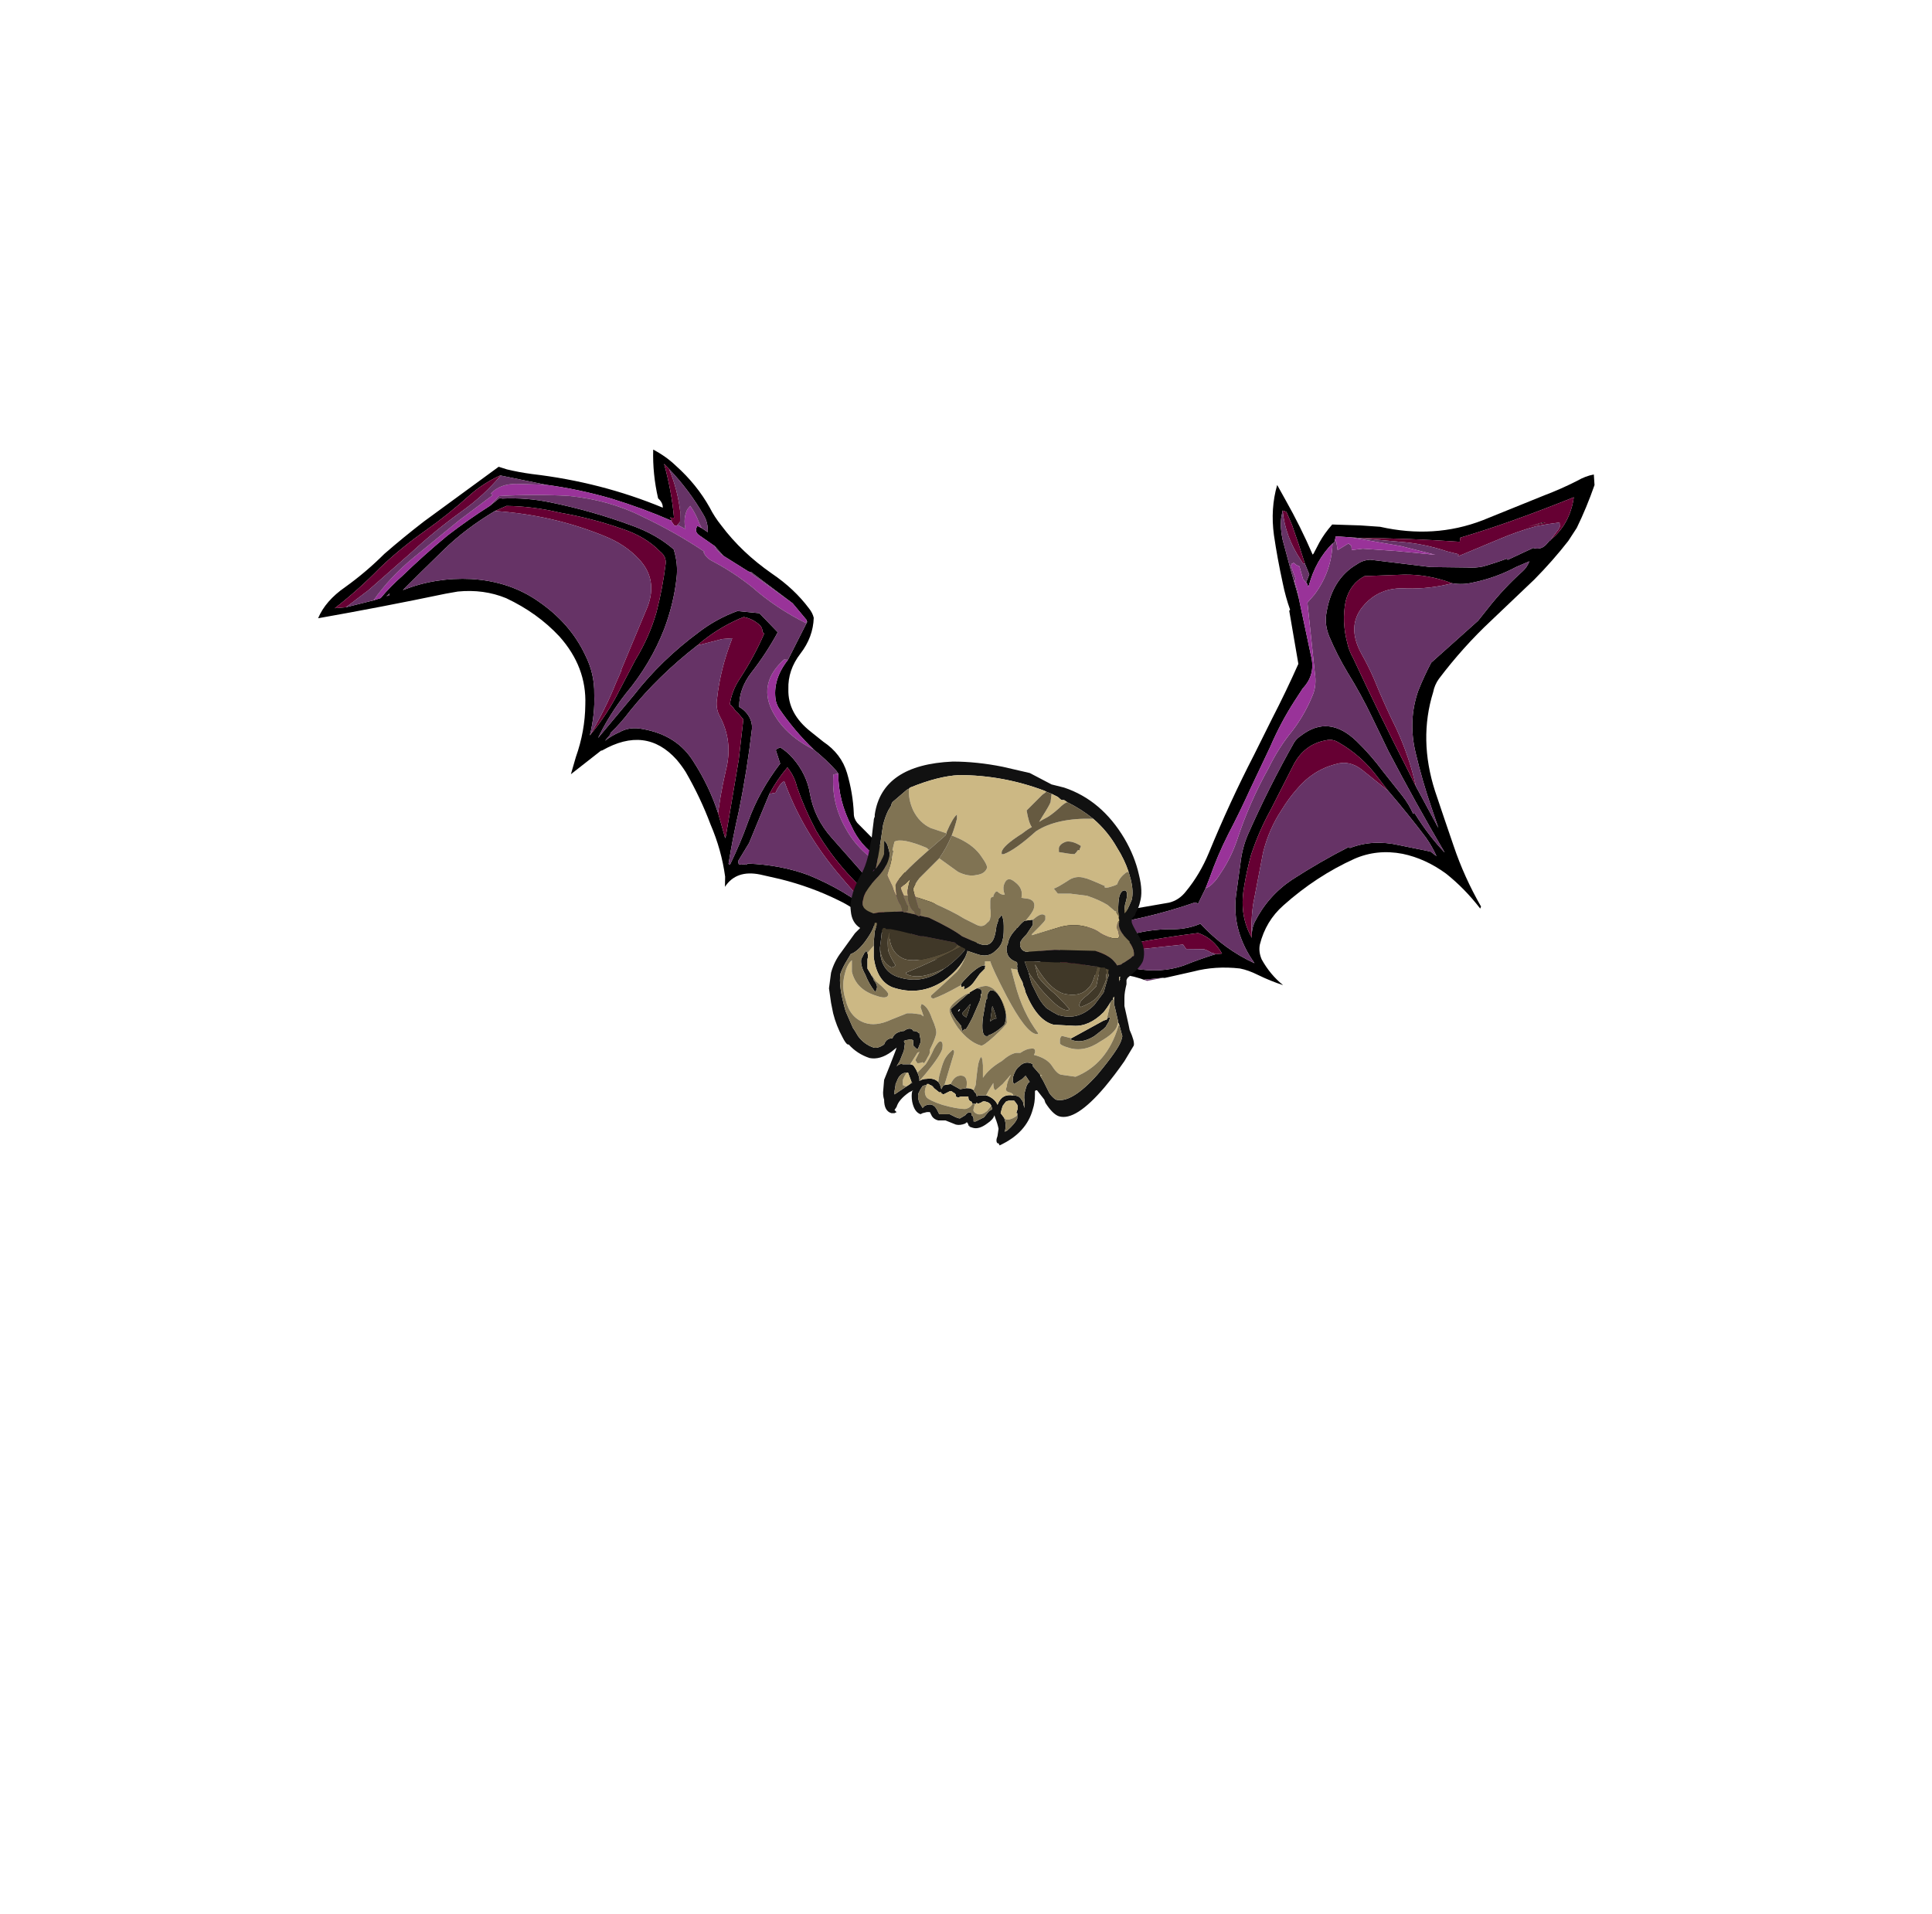 <?xml version="1.0" encoding="UTF-8" standalone="no"?>
<svg xmlns:ffdec="https://www.free-decompiler.com/flash" xmlns:xlink="http://www.w3.org/1999/xlink" ffdec:objectType="frame" height="643.95px" width="650.0px" xmlns="http://www.w3.org/2000/svg">
  <g transform="matrix(1.0, 0.0, 0.0, 1.0, 342.2, 391.7)">
    <use ffdec:characterId="362" ffdec:characterName="a_Cape" height="0.0" transform="matrix(0.79, 0.108, -0.012, 0.924, 40.7, -10.0)" width="0.0" xlink:href="#sprite0"/>
    <use ffdec:characterId="353" ffdec:characterName="a_WingHurt1" height="179.2" transform="matrix(-0.904, -0.063, 0.067, 1.014, 194.026, -232.044)" width="224.7" xlink:href="#sprite1"/>
    <use ffdec:characterId="355" ffdec:characterName="a_WingHurt2" height="196.7" transform="matrix(-1.171, 0.207, 0.216, 0.936, -50.651, -256.522)" width="165.2" xlink:href="#sprite2"/>
    <use ffdec:characterId="347" ffdec:characterName="a_Body04" height="129.15" transform="matrix(1.0, 0.0, 0.0, 1.0, -63.3, -135.45)" width="106.05" xlink:href="#sprite3"/>
  </g>
  <defs>
    <g id="sprite1" transform="matrix(1.0, 0.0, 0.0, 1.0, 112.35, 89.25)">
      <use ffdec:characterId="352" height="25.6" transform="matrix(7.0, 0.0, 0.0, 7.0, -112.35, -89.25)" width="32.1" xlink:href="#shape0"/>
    </g>
    <g id="shape0" transform="matrix(1.0, 0.0, 0.0, 1.0, 16.05, 12.75)">
      <path d="M0.15 -5.9 Q0.5 -7.25 0.8 -8.6 0.9 -9.15 0.8 -9.65 L0.7 -10.0 0.5 -9.95 0.25 -9.35 Q-0.05 -8.45 -0.3 -7.55 L-0.5 -7.05 -0.3 -6.65 -0.35 -6.6 -0.4 -6.45 -0.45 -6.55 Q-0.9 -7.75 -1.85 -8.6 L-1.95 -8.65 -2.05 -8.95 -2.4 -8.95 -3.3 -8.95 Q-5.95 -9.1 -8.65 -9.1 L-8.7 -9.3 Q-10.1 -9.75 -11.45 -10.25 -13.2 -10.9 -14.9 -11.6 L-14.85 -11.4 Q-14.5 -10.2 -13.45 -9.45 L-13.35 -9.35 Q-13.0 -8.95 -12.55 -9.05 L-11.15 -8.4 -11.1 -8.45 Q-10.45 -8.2 -9.8 -8.0 -9.4 -7.9 -8.95 -7.9 L-7.0 -7.8 -3.8 -7.95 Q-3.4 -7.9 -3.1 -7.7 -1.65 -6.9 -1.25 -5.15 -1.15 -4.65 -1.35 -4.15 -1.7 -3.3 -2.2 -2.5 -2.85 -1.5 -3.35 -0.45 L-4.1 1.1 Q-5.35 3.45 -6.75 5.75 -5.95 5.0 -5.3 4.0 L-5.2 4.0 Q-5.0 3.55 -4.7 3.2 L-3.75 2.1 Q-3.15 1.35 -2.45 0.75 -1.05 -0.45 0.5 0.65 0.75 0.8 0.9 1.0 2.4 3.2 3.7 5.55 4.05 6.2 4.2 6.95 L4.55 8.5 Q4.9 10.2 3.8 11.65 5.35 11.1 6.55 9.95 7.25 10.25 8.0 10.3 9.0 10.35 9.95 10.6 L12.15 11.0 Q13.55 11.25 14.75 12.0 L15.15 11.85 15.3 11.65 Q14.9 11.4 14.45 11.25 13.85 11.0 13.3 10.75 12.85 10.55 12.4 10.45 9.5 9.95 6.75 8.95 L6.6 9.0 6.15 8.25 5.9 7.75 Q5.4 6.65 4.75 5.6 4.05 4.5 3.4 3.35 L2.2 1.3 Q1.55 0.1 0.75 -0.95 L0.25 -1.6 Q-0.5 -2.3 -0.3 -3.2 L0.15 -5.9 M8.75 12.65 L8.65 12.65 8.45 12.6 7.1 12.25 Q5.9 11.9 4.6 11.95 4.15 12.0 3.65 12.2 3.0 12.45 2.35 12.6 3.0 12.15 3.4 11.45 3.55 11.1 3.45 10.75 3.05 9.6 2.05 8.8 0.2 7.3 -1.9 6.35 -3.15 5.8 -4.5 5.95 -5.7 6.1 -6.75 6.75 -7.7 7.4 -8.45 8.3 L-8.5 8.2 Q-7.7 6.85 -7.25 5.4 -6.85 4.15 -6.45 2.85 -5.75 0.45 -6.7 -1.85 -6.8 -2.2 -7.05 -2.5 -8.45 -4.1 -10.05 -5.45 L-12.5 -7.55 Q-13.55 -8.5 -14.45 -9.5 L-14.95 -10.15 Q-15.55 -11.15 -16.05 -12.25 L-16.05 -12.75 Q-15.6 -12.65 -15.15 -12.4 -14.25 -11.95 -13.35 -11.6 L-9.95 -10.2 Q-7.3 -9.15 -4.45 -9.55 L-3.4 -9.55 -1.9 -9.5 Q-1.45 -9.05 -1.15 -8.6 L-0.8 -8.05 -0.75 -8.0 Q-0.2 -9.3 0.5 -10.5 L0.9 -11.2 Q1.35 -10.05 1.25 -8.8 1.15 -7.7 0.95 -6.55 0.85 -5.9 0.65 -5.3 L0.7 -5.25 0.4 -2.75 Q1.15 -1.4 2.0 -0.05 L3.1 1.75 Q4.55 4.05 5.85 6.55 6.4 7.6 7.2 8.45 7.6 8.9 8.15 9.05 L10.95 9.65 Q12.65 10.05 14.35 10.65 L15.95 11.2 16.05 11.4 16.0 11.45 16.05 11.65 Q15.3 12.4 14.3 12.7 L12.35 12.75 Q10.95 12.45 9.6 12.85 L9.75 12.8 8.75 12.65 M-12.35 -10.05 L-13.3 -10.3 -13.15 -10.3 -12.7 -10.15 -12.35 -10.05 M-8.1 -7.1 Q-8.65 -7.05 -9.2 -7.2 -10.45 -7.5 -11.6 -8.1 L-12.3 -8.4 Q-12.15 -8.1 -11.9 -7.9 -10.85 -7.05 -9.9 -6.0 L-9.35 -5.4 -6.7 -3.25 Q-6.25 -2.55 -5.9 -1.85 -5.25 -0.4 -5.55 1.1 -5.8 2.4 -6.2 3.65 L-6.5 4.6 -5.45 2.7 -5.1 2.0 Q-3.75 -0.6 -2.55 -3.2 -2.35 -3.55 -2.3 -3.85 -2.05 -4.9 -2.35 -5.9 -2.65 -6.75 -3.45 -7.15 L-5.55 -7.35 Q-6.85 -7.45 -8.1 -7.1 M3.85 10.45 Q4.45 9.45 4.1 8.1 3.9 7.3 3.6 6.5 3.1 5.35 2.4 4.3 L1.0 2.05 Q0.35 1.05 -0.8 0.8 -1.15 0.7 -1.45 0.85 -2.65 1.4 -3.45 2.4 L-3.95 3.0 Q-4.9 4.0 -5.8 5.1 -6.1 5.5 -6.3 5.95 L-6.0 5.75 -4.35 5.55 Q-2.95 5.35 -1.7 5.85 L-1.65 5.8 Q-0.05 6.6 1.5 7.55 2.85 8.4 3.65 9.7 3.85 10.05 3.85 10.45 M12.7 12.35 L13.1 12.4 14.15 12.45 14.15 12.2 Q13.85 12.05 13.5 11.95 10.2 11.0 6.7 10.4 5.9 10.6 5.5 11.3 L5.85 11.35 Q6.75 11.65 7.6 12.0 8.85 12.45 10.25 12.3 11.45 12.25 12.7 12.35" fill="#000000" fill-rule="evenodd" stroke="none"/>
      <path d="M0.7 -10.0 Q0.65 -8.75 -0.1 -7.7 L-0.2 -7.55 -0.3 -7.55 Q-0.05 -8.45 0.25 -9.35 L0.5 -9.95 0.7 -10.0 M-13.45 -9.45 Q-14.5 -10.2 -14.85 -11.4 L-14.9 -11.6 Q-13.2 -10.9 -11.45 -10.25 -10.1 -9.75 -8.7 -9.3 L-8.65 -9.1 Q-5.95 -9.1 -3.3 -8.95 L-2.4 -8.95 -2.8 -8.95 -5.45 -8.9 Q-6.7 -8.9 -7.95 -8.6 L-8.55 -8.5 -8.5 -8.4 -10.75 -9.35 Q-11.8 -9.8 -12.8 -10.1 -13.45 -10.25 -14.05 -10.35 L-14.05 -10.15 -13.95 -10.0 -13.6 -9.6 -13.5 -9.45 -13.45 -9.45 M-12.35 -10.05 L-12.7 -10.15 -13.15 -10.3 -13.3 -10.3 -12.35 -10.05 M-8.1 -7.1 Q-6.85 -7.45 -5.55 -7.35 L-3.45 -7.15 Q-2.65 -6.75 -2.35 -5.9 -2.05 -4.9 -2.3 -3.85 -2.35 -3.55 -2.55 -3.2 -3.75 -0.6 -5.1 2.0 L-5.45 2.7 Q-5.2 1.3 -4.6 0.0 -4.05 -1.1 -3.6 -2.25 -3.35 -2.85 -3.0 -3.45 -2.3 -4.7 -3.25 -5.7 -4.2 -6.7 -5.65 -6.7 -6.9 -6.75 -8.1 -7.1 M3.85 10.45 Q3.85 9.6 3.65 8.8 L2.95 6.35 Q2.55 5.2 1.8 4.25 1.4 3.7 0.95 3.25 0.0 2.25 -1.25 1.9 -2.0 1.65 -2.65 2.1 L-3.95 3.0 -3.45 2.4 Q-2.65 1.4 -1.45 0.85 -1.15 0.7 -0.8 0.8 0.35 1.05 1.0 2.05 L2.4 4.3 Q3.1 5.35 3.6 6.5 3.9 7.3 4.1 8.1 4.45 9.45 3.85 10.45 M5.85 11.35 L5.5 11.3 Q5.9 10.6 6.7 10.4 10.2 11.0 13.5 11.95 13.85 12.05 14.15 12.2 L14.15 12.45 13.1 12.4 12.7 12.35 12.6 12.3 13.0 12.35 Q11.65 11.65 10.1 11.4 L7.55 11.0 7.4 11.2 6.45 11.15 Q6.25 11.2 6.05 11.3 5.95 11.3 5.85 11.35" fill="#660033" fill-rule="evenodd" stroke="none"/>
      <path d="M0.15 -5.9 Q0.15 -6.2 0.25 -6.45 L0.3 -6.65 0.3 -6.7 0.25 -6.8 0.45 -7.4 0.4 -7.5 Q0.35 -7.5 0.3 -7.55 L0.15 -7.45 0.0 -7.4 -0.15 -6.8 -0.3 -6.65 -0.5 -7.05 -0.3 -7.55 -0.2 -7.55 -0.1 -7.7 Q0.65 -8.75 0.7 -10.0 L0.8 -9.65 Q0.9 -9.15 0.8 -8.6 0.5 -7.25 0.15 -5.9 M-1.85 -8.6 Q-1.7 -7.25 -0.7 -6.1 L-0.3 -5.7 -0.45 -2.35 Q-0.5 -1.85 -0.3 -1.4 0.2 -0.4 0.95 0.45 1.75 1.3 2.35 2.3 3.5 4.0 4.3 5.85 4.7 6.75 5.35 7.55 5.6 7.9 5.95 8.15 L6.15 8.25 6.6 9.0 6.75 8.95 Q9.5 9.95 12.4 10.45 12.85 10.55 13.3 10.75 13.85 11.0 14.45 11.25 14.9 11.4 15.3 11.65 L15.15 11.85 14.75 12.0 Q13.55 11.25 12.15 11.0 L9.95 10.6 Q9.0 10.35 8.0 10.3 7.25 10.25 6.55 9.95 5.35 11.1 3.8 11.65 4.9 10.2 4.55 8.5 L4.2 6.95 Q4.05 6.2 3.7 5.55 2.4 3.2 0.9 1.0 0.75 0.8 0.5 0.65 -1.05 -0.45 -2.45 0.75 -3.15 1.35 -3.75 2.1 L-4.7 3.2 Q-5.0 3.55 -5.2 4.0 L-5.3 4.0 Q-5.95 5.0 -6.75 5.75 -5.35 3.45 -4.1 1.1 L-3.35 -0.45 Q-2.85 -1.5 -2.2 -2.5 -1.7 -3.3 -1.35 -4.15 -1.15 -4.65 -1.25 -5.15 -1.65 -6.9 -3.1 -7.7 -3.4 -7.9 -3.8 -7.95 L-7.0 -7.8 -8.95 -7.9 Q-9.4 -7.9 -9.8 -8.0 -10.45 -8.2 -11.1 -8.45 L-11.15 -8.4 -12.55 -9.05 Q-13.0 -8.95 -13.35 -9.35 L-13.45 -9.45 -13.5 -9.45 -13.6 -9.6 -13.95 -10.0 -14.05 -10.15 -14.05 -10.35 Q-13.45 -10.25 -12.8 -10.1 -11.8 -9.8 -10.75 -9.35 L-8.5 -8.4 -8.55 -8.5 -7.95 -8.6 Q-6.7 -8.9 -5.45 -8.9 L-2.8 -8.95 -5.5 -8.7 -7.3 -8.4 -5.25 -8.45 -3.45 -8.45 -2.85 -8.35 -2.85 -8.55 -2.7 -8.65 -2.1 -8.3 -2.05 -8.75 -1.95 -8.65 -1.85 -8.6 M9.6 12.85 L8.75 12.65 9.75 12.8 9.6 12.85 M-5.45 2.7 L-6.5 4.6 -6.2 3.65 Q-5.8 2.4 -5.55 1.1 -5.25 -0.4 -5.9 -1.85 -6.25 -2.55 -6.7 -3.25 L-9.35 -5.4 -9.9 -6.0 Q-10.85 -7.05 -11.9 -7.9 -12.15 -8.1 -12.3 -8.4 L-11.6 -8.1 Q-10.45 -7.5 -9.2 -7.2 -8.65 -7.05 -8.1 -7.1 -6.9 -6.75 -5.65 -6.7 -4.2 -6.7 -3.25 -5.7 -2.3 -4.7 -3.0 -3.45 -3.35 -2.85 -3.6 -2.25 -4.05 -1.1 -4.6 0.0 -5.2 1.3 -5.45 2.7 M-10.75 -8.6 L-10.75 -8.6 M-3.95 3.0 L-2.65 2.1 Q-2.0 1.65 -1.25 1.9 0.0 2.25 0.95 3.25 1.4 3.7 1.8 4.25 2.55 5.2 2.95 6.35 L3.65 8.8 Q3.85 9.6 3.85 10.45 3.85 10.05 3.65 9.7 2.85 8.4 1.5 7.55 -0.05 6.6 -1.65 5.8 L-1.7 5.85 Q-2.95 5.35 -4.35 5.55 L-6.0 5.75 -6.3 5.95 Q-6.1 5.5 -5.8 5.1 -4.9 4.0 -3.95 3.0 M5.85 11.35 Q5.95 11.3 6.05 11.3 6.25 11.2 6.45 11.15 L7.4 11.2 7.55 11.0 10.1 11.4 Q11.65 11.65 13.0 12.35 L12.6 12.3 12.7 12.35 Q11.45 12.25 10.25 12.3 8.85 12.45 7.6 12.0 6.75 11.65 5.85 11.35" fill="#663366" fill-rule="evenodd" stroke="none"/>
      <path d="M-0.3 -6.65 L-0.15 -6.8 0.0 -7.4 0.15 -7.45 0.3 -7.55 Q0.35 -7.5 0.4 -7.5 L0.45 -7.4 0.25 -6.8 0.3 -6.7 0.3 -6.65 0.25 -6.45 Q0.15 -6.2 0.15 -5.9 L-0.3 -3.2 Q-0.5 -2.3 0.25 -1.6 L0.75 -0.95 Q1.55 0.1 2.2 1.3 L3.4 3.35 Q4.05 4.5 4.75 5.6 5.4 6.65 5.9 7.75 L6.15 8.25 5.95 8.15 Q5.6 7.9 5.35 7.55 4.7 6.75 4.3 5.85 3.5 4.0 2.35 2.3 1.75 1.3 0.95 0.45 0.2 -0.4 -0.3 -1.4 -0.5 -1.85 -0.45 -2.35 L-0.3 -5.7 -0.7 -6.1 Q-1.7 -7.25 -1.85 -8.6 -0.9 -7.75 -0.45 -6.55 L-0.4 -6.45 -0.35 -6.6 -0.3 -6.65 M-2.4 -8.95 L-2.05 -8.95 -1.95 -8.65 -2.05 -8.75 -2.1 -8.3 -2.7 -8.65 -2.85 -8.55 -2.85 -8.35 -3.45 -8.45 -5.25 -8.45 -7.3 -8.4 -5.5 -8.7 -2.8 -8.95 -2.4 -8.95 M-13.5 -9.45 L-13.45 -9.45 -13.5 -9.45 M-10.75 -8.6 L-10.75 -8.6" fill="#993399" fill-rule="evenodd" stroke="none"/>
    </g>
    <g id="sprite2" transform="matrix(1.0, 0.0, 0.0, 1.0, 82.6, 101.15)">
      <use ffdec:characterId="354" height="28.1" transform="matrix(7.0, 0.0, 0.0, 7.0, -82.6, -101.15)" width="23.6" xlink:href="#shape1"/>
    </g>
    <g id="shape1" transform="matrix(1.0, 0.0, 0.0, 1.0, 11.8, 14.45)">
      <path d="M3.3 -14.45 L6.75 -12.4 Q7.7 -11.8 8.6 -11.15 9.5 -10.4 10.45 -9.85 11.35 -9.35 11.8 -8.55 9.15 -8.55 6.55 -8.65 L6.05 -8.65 Q5.0 -8.55 4.2 -7.9 3.1 -6.9 2.45 -5.55 1.65 -3.8 2.05 -1.95 2.3 -0.65 2.9 0.55 L3.25 1.35 1.85 0.45 1.8 0.45 Q-0.15 -0.4 -1.05 1.55 -1.2 1.9 -1.3 2.25 -1.65 3.65 -1.8 5.05 -2.0 6.4 -1.9 7.75 L-1.8 8.25 Q-2.4 7.5 -3.3 7.95 L-4.05 8.35 Q-5.2 9.0 -6.15 9.9 -6.7 10.4 -7.1 11.1 L-8.1 12.7 Q-8.3 13.0 -8.4 13.4 -9.75 14.0 -10.95 13.3 -11.25 13.15 -11.65 13.1 L-11.8 13.05 Q-10.5 11.9 -9.6 10.4 L-9.6 10.35 Q-8.65 8.25 -7.6 6.25 -7.5 6.0 -7.55 5.75 -7.7 4.75 -7.65 3.7 -7.6 2.7 -7.0 1.95 -6.8 1.65 -6.6 1.35 -5.85 0.25 -6.1 -0.95 -6.25 -1.9 -6.9 -2.6 -7.55 -3.3 -7.75 -4.25 -7.75 -4.5 -7.65 -4.75 -7.25 -5.85 -6.5 -6.8 -5.5 -8.1 -4.95 -9.6 -4.75 -10.1 -4.65 -10.6 -4.35 -11.85 -3.7 -12.95 -3.4 -13.5 -2.95 -13.95 -2.7 -12.75 -2.7 -11.5 -2.85 -11.25 -2.8 -11.0 -0.6 -12.8 2.05 -13.8 2.55 -14.0 3.0 -14.25 L3.3 -14.45 M2.15 -0.4 Q1.75 -1.4 1.6 -2.4 1.4 -3.4 1.6 -4.4 1.9 -6.1 2.95 -7.45 3.9 -8.7 5.4 -9.15 6.8 -9.55 8.2 -9.2 L7.3 -9.95 6.2 -10.85 Q5.15 -11.7 3.85 -12.3 L3.35 -12.45 Q2.3 -12.2 1.3 -11.65 0.1 -11.1 -0.95 -10.35 -1.85 -9.75 -2.3 -8.85 -2.5 -8.55 -2.4 -8.2 -2.05 -7.0 -1.6 -5.9 -1.1 -4.75 -0.35 -3.75 L0.55 -2.4 Q1.25 -1.3 2.15 -0.4 M8.9 -9.05 L8.75 -9.15 8.8 -9.05 8.9 -9.05 M4.0 -12.6 Q5.0 -12.1 5.95 -11.5 7.05 -10.75 8.1 -9.9 8.65 -9.5 9.15 -9.0 L9.45 -8.95 10.6 -8.85 11.05 -8.9 Q9.95 -9.6 8.9 -10.5 7.9 -11.3 6.75 -11.95 5.7 -12.55 4.7 -13.3 4.1 -13.75 3.35 -14.0 L3.3 -14.0 1.6 -13.15 Q0.35 -12.65 -0.85 -11.9 -2.0 -11.15 -3.0 -10.3 L-3.05 -10.3 -3.0 -10.45 -3.15 -10.4 Q-3.3 -11.75 -3.25 -13.15 L-3.4 -12.85 Q-4.0 -11.65 -4.35 -10.25 -4.45 -9.85 -4.35 -9.4 L-4.15 -9.65 -4.0 -9.8 Q-3.8 -9.55 -4.0 -9.3 L-4.5 -8.65 -4.75 -8.1 -5.6 -7.1 -5.7 -7.05 -7.05 -5.15 -7.45 -4.2 -7.45 -4.1 -6.35 -2.4 Q-5.55 -1.55 -5.5 -0.5 -5.5 -0.3 -5.55 -0.1 -5.95 1.15 -6.55 2.25 -6.95 2.85 -7.25 3.5 L-7.3 3.65 Q-7.05 5.0 -7.35 6.4 -7.5 7.35 -8.1 8.15 L-8.3 8.5 Q-8.85 9.75 -9.6 10.95 -10.25 12.05 -11.1 13.0 L-11.1 13.05 -11.0 13.1 -10.95 13.15 -10.85 13.2 -10.8 13.15 -10.7 13.25 -10.6 13.15 -8.95 13.05 Q-8.6 11.6 -8.05 10.3 L-6.45 6.75 Q-5.95 5.65 -6.0 4.4 -6.05 3.4 -5.65 2.5 -5.5 2.15 -5.25 1.85 L-5.1 1.9 -5.05 1.95 -5.1 2.65 Q-4.0 3.85 -3.3 5.25 -2.8 6.25 -2.2 7.2 L-2.15 7.15 Q-2.55 5.9 -3.05 4.6 -3.75 2.65 -4.3 0.7 -4.4 0.3 -4.25 -0.1 -4.15 -0.35 -4.0 -0.5 -4.15 -1.4 -4.8 -2.1 -5.55 -2.9 -6.2 -3.85 L-5.65 -4.95 -4.8 -5.25 Q-3.9 -5.05 -3.1 -4.55 -1.35 -3.5 0.05 -2.0 L1.85 -0.2 Q1.2 -1.25 0.35 -2.15 -0.9 -3.4 -1.75 -5.0 -2.35 -6.15 -2.7 -7.4 -2.9 -8.1 -2.85 -8.85 -2.3 -9.75 -1.4 -10.4 0.0 -11.45 1.6 -12.25 2.5 -12.7 3.45 -12.85 L3.55 -12.9 4.0 -12.6 M-2.2 4.55 Q-2.1 3.15 -1.7 1.8 -1.3 0.35 0.0 -0.25 0.5 -0.5 0.95 -0.3 1.3 -0.2 1.6 0.0 L1.35 -0.25 1.3 -0.35 Q0.8 -0.75 0.35 -1.25 -1.1 -2.75 -2.9 -3.9 -3.8 -4.55 -4.8 -4.85 L-5.0 -4.9 Q-5.3 -4.75 -5.5 -4.45 -5.65 -4.25 -5.6 -4.0 L-5.65 -3.9 Q-5.05 -2.85 -4.25 -1.85 -3.85 -1.35 -3.65 -0.7 L-3.7 -0.65 Q-3.7 -0.6 -3.75 -0.55 -3.8 -0.35 -3.9 -0.2 L-4.05 0.15 -3.5 2.1 -2.3 5.75 -2.25 5.85 -2.25 5.8 -2.2 4.55 M-3.25 -13.15 L-3.25 -13.15 M-7.45 10.9 L-7.4 10.85 Q-6.5 9.45 -5.2 8.4 -4.2 7.65 -2.9 7.3 L-2.85 7.35 -2.75 7.3 -2.65 7.3 -2.55 7.25 -2.55 7.1 -3.15 6.3 -4.4 4.05 Q-4.8 3.45 -5.35 2.9 -5.55 3.4 -5.55 3.95 -5.65 5.1 -5.9 6.25 -6.45 8.4 -7.65 10.3 -7.65 10.4 -7.65 10.45 -7.95 11.05 -8.05 11.65 L-7.45 10.9" fill="#000000" fill-rule="evenodd" stroke="none"/>
      <path d="M2.15 -0.4 Q1.25 -1.3 0.55 -2.4 L-0.35 -3.75 Q-1.1 -4.75 -1.6 -5.9 -2.05 -7.0 -2.4 -8.2 -2.5 -8.55 -2.3 -8.85 -1.85 -9.75 -0.95 -10.35 0.1 -11.1 1.3 -11.65 2.3 -12.2 3.35 -12.45 L3.85 -12.3 Q1.6 -11.6 -0.25 -10.1 -1.0 -9.5 -1.4 -8.65 -1.95 -7.5 -1.3 -6.25 L0.35 -3.3 0.3 -3.35 0.65 -2.75 Q1.3 -1.55 2.15 -0.4 M-3.0 -10.3 L-3.1 -10.0 -3.2 -10.0 -3.35 -10.15 -3.45 -10.65 Q-3.55 -11.75 -3.4 -12.85 L-3.25 -13.15 Q-3.3 -11.75 -3.15 -10.4 L-3.0 -10.45 -3.05 -10.3 -3.0 -10.3 M10.6 -8.85 L9.55 -9.5 7.5 -11.0 Q6.4 -11.85 5.2 -12.55 4.15 -13.15 3.3 -14.0 L3.35 -14.0 Q4.1 -13.75 4.7 -13.3 5.7 -12.55 6.75 -11.95 7.9 -11.3 8.9 -10.5 9.95 -9.6 11.05 -8.9 L10.6 -8.85 M-2.9 -3.9 L-3.95 -4.0 -4.35 -3.95 Q-3.6 -2.55 -3.2 -1.1 -3.05 -0.65 -3.15 -0.2 -3.45 1.15 -2.9 2.5 -2.65 3.15 -2.45 3.75 L-2.2 4.55 -2.25 5.8 -2.3 5.75 -3.5 2.1 -4.05 0.15 -3.9 -0.2 Q-3.8 -0.35 -3.75 -0.55 -3.7 -0.6 -3.7 -0.65 L-3.65 -0.7 Q-3.85 -1.35 -4.25 -1.85 -5.05 -2.85 -5.65 -3.9 L-5.6 -4.0 Q-5.65 -4.25 -5.5 -4.45 -5.3 -4.75 -5.0 -4.9 L-4.8 -4.85 Q-3.8 -4.55 -2.9 -3.9 M-4.4 4.05 L-4.65 4.05 Q-4.8 3.8 -4.95 3.65 -5.0 3.6 -5.1 3.55 -5.35 6.1 -6.35 8.5 -6.85 9.7 -7.45 10.9 L-8.05 11.65 Q-7.95 11.05 -7.65 10.45 -7.65 10.4 -7.65 10.3 -6.45 8.4 -5.9 6.25 -5.65 5.1 -5.55 3.95 -5.55 3.4 -5.35 2.9 -4.8 3.45 -4.4 4.05" fill="#660033" fill-rule="evenodd" stroke="none"/>
      <path d="M9.45 -8.95 L9.15 -9.0 Q8.65 -9.5 8.1 -9.9 7.05 -10.75 5.95 -11.5 5.0 -12.1 4.0 -12.6 L3.55 -13.0 Q2.15 -12.8 0.8 -12.4 -0.75 -11.85 -1.9 -10.75 -3.1 -9.65 -4.05 -8.45 L-4.0 -8.45 Q-4.05 -8.15 -4.25 -7.95 -5.0 -7.2 -5.6 -6.3 -6.35 -5.05 -7.4 -4.05 L-7.45 -4.2 -7.05 -5.15 -5.6 -7.1 -4.75 -8.1 Q-4.65 -8.2 -4.6 -8.35 -4.5 -8.5 -4.5 -8.65 L-4.0 -9.3 Q-3.8 -9.55 -4.0 -9.8 L-4.15 -9.65 -4.1 -9.9 Q-4.05 -10.4 -3.9 -10.85 L-3.75 -10.7 Q-3.5 -10.3 -3.5 -9.75 L-3.25 -10.0 -3.2 -10.0 -3.1 -10.0 -3.0 -10.3 Q-2.0 -11.15 -0.85 -11.9 0.35 -12.65 1.6 -13.15 L2.75 -13.45 Q3.4 -13.6 3.85 -13.2 L3.8 -13.1 5.35 -12.15 7.5 -10.7 Q8.6 -9.95 9.45 -8.95 M-8.3 8.5 L-8.1 8.15 Q-7.5 7.35 -7.35 6.4 -7.05 5.0 -7.3 3.65 L-7.1 3.65 Q-6.75 5.05 -7.1 6.45 -7.4 7.75 -8.35 8.75 L-8.3 8.5 M-6.55 2.25 Q-5.95 1.15 -5.55 -0.1 -5.5 -0.3 -5.5 -0.5 -5.55 -1.55 -6.35 -2.4 L-6.2 -2.45 Q-5.0 -1.55 -5.25 -0.1 -5.5 1.25 -6.55 2.25" fill="#993399" fill-rule="evenodd" stroke="none"/>
      <path d="M3.85 -12.3 Q5.15 -11.7 6.2 -10.85 L7.3 -9.95 8.2 -9.2 Q6.8 -9.55 5.4 -9.15 3.9 -8.7 2.95 -7.45 1.9 -6.1 1.6 -4.4 1.4 -3.4 1.6 -2.4 1.75 -1.4 2.15 -0.4 1.3 -1.55 0.65 -2.75 L0.3 -3.35 0.35 -3.3 -1.3 -6.25 Q-1.95 -7.5 -1.4 -8.65 -1.0 -9.5 -0.25 -10.1 1.6 -11.6 3.85 -12.3 M8.9 -9.05 L8.8 -9.05 8.75 -9.15 8.9 -9.05 M9.45 -8.95 Q8.6 -9.95 7.5 -10.7 L5.35 -12.15 3.8 -13.1 3.85 -13.2 Q3.4 -13.6 2.75 -13.45 L1.6 -13.15 3.3 -14.0 Q4.15 -13.15 5.2 -12.55 6.4 -11.85 7.5 -11.0 L9.55 -9.5 10.6 -8.85 9.45 -8.95 M-3.2 -10.0 L-3.25 -10.0 -3.5 -9.75 Q-3.5 -10.3 -3.75 -10.7 L-3.9 -10.85 Q-4.05 -10.4 -4.1 -9.9 L-4.15 -9.65 -4.35 -9.4 Q-4.45 -9.85 -4.35 -10.25 -4.0 -11.65 -3.4 -12.85 -3.55 -11.75 -3.45 -10.65 L-3.35 -10.15 -3.2 -10.0 M-4.5 -8.65 Q-4.5 -8.5 -4.6 -8.35 -4.65 -8.2 -4.75 -8.1 L-4.5 -8.65 M-5.6 -7.1 L-7.05 -5.15 -5.7 -7.05 -5.6 -7.1 M-7.45 -4.2 L-7.4 -4.05 Q-6.35 -5.05 -5.6 -6.3 -5.0 -7.2 -4.25 -7.95 -4.05 -8.15 -4.0 -8.45 L-4.05 -8.45 Q-3.1 -9.65 -1.9 -10.75 -0.75 -11.85 0.8 -12.4 2.15 -12.8 3.55 -13.0 L4.0 -12.6 3.55 -12.9 3.45 -12.85 Q2.5 -12.7 1.6 -12.25 0.0 -11.45 -1.4 -10.4 -2.3 -9.75 -2.85 -8.85 -2.9 -8.1 -2.7 -7.4 -2.35 -6.15 -1.75 -5.0 -0.9 -3.4 0.35 -2.15 1.2 -1.25 1.85 -0.2 L0.05 -2.0 Q-1.35 -3.5 -3.1 -4.55 -3.9 -5.05 -4.8 -5.25 L-5.65 -4.95 -6.2 -3.85 Q-5.55 -2.9 -4.8 -2.1 -4.15 -1.4 -4.0 -0.5 -4.15 -0.35 -4.25 -0.1 -4.4 0.3 -4.3 0.7 -3.75 2.65 -3.05 4.6 -2.55 5.9 -2.15 7.15 L-2.2 7.2 Q-2.8 6.25 -3.3 5.25 -4.0 3.85 -5.1 2.65 L-5.05 1.95 -5.1 1.9 -5.25 1.85 Q-5.5 2.15 -5.65 2.5 -6.05 3.4 -6.0 4.4 -5.95 5.65 -6.45 6.75 L-8.05 10.3 Q-8.6 11.6 -8.95 13.05 L-10.6 13.15 -10.7 13.25 -10.8 13.15 -10.85 13.2 -10.95 13.15 -11.0 13.1 -11.1 13.05 -11.1 13.0 Q-10.25 12.05 -9.6 10.95 -8.85 9.75 -8.3 8.5 L-8.35 8.75 Q-7.4 7.75 -7.1 6.45 -6.75 5.05 -7.1 3.65 L-7.3 3.65 -7.25 3.5 Q-6.95 2.85 -6.55 2.25 -5.5 1.25 -5.25 -0.1 -5.0 -1.55 -6.2 -2.45 L-6.35 -2.4 -7.45 -4.1 -7.45 -4.2 M-2.9 -3.9 Q-1.1 -2.75 0.35 -1.25 0.8 -0.75 1.3 -0.35 L1.35 -0.25 1.6 0.0 Q1.3 -0.2 0.95 -0.3 0.5 -0.5 0.0 -0.25 -1.3 0.35 -1.7 1.8 -2.1 3.15 -2.2 4.55 L-2.45 3.75 Q-2.65 3.15 -2.9 2.5 -3.45 1.15 -3.15 -0.2 -3.05 -0.65 -3.2 -1.1 -3.6 -2.55 -4.35 -3.95 L-3.95 -4.0 -2.9 -3.9 M-2.25 5.8 L-2.25 5.85 -2.3 5.75 -2.25 5.8 M-3.25 -13.15 L-3.25 -13.15 M-7.45 10.9 Q-6.85 9.7 -6.35 8.5 -5.35 6.1 -5.1 3.55 -5.0 3.6 -4.95 3.65 -4.8 3.8 -4.65 4.05 L-4.4 4.05 -3.15 6.3 -2.55 7.1 -2.55 7.25 -2.65 7.3 -2.75 7.3 -2.85 7.35 -2.9 7.3 Q-4.2 7.65 -5.2 8.4 -6.5 9.45 -7.4 10.85 L-7.45 10.9" fill="#663366" fill-rule="evenodd" stroke="none"/>
    </g>
    <g id="sprite3" transform="matrix(1.0, 0.0, 0.0, 1.0, 12.6, 9.45)">
      <use ffdec:characterId="346" height="18.45" transform="matrix(7.0, 0.0, 0.0, 7.0, -12.6, -9.45)" width="15.15" xlink:href="#shape2"/>
    </g>
    <g id="shape2" transform="matrix(1.0, 0.0, 0.0, 1.0, 1.8, 1.35)">
      <path d="M7.6 6.3 L8.0 6.25 8.0 6.5 7.7 6.95 Q7.4 7.25 7.4 7.35 7.35 7.5 7.45 7.65 7.5 7.75 7.7 7.8 L9.05 7.7 11.0 7.75 Q11.65 7.95 11.9 8.25 12.0 8.35 12.05 8.45 L12.25 8.4 12.3 8.35 12.4 8.3 12.7 8.1 12.8 8.0 12.85 8.0 Q12.9 7.7 12.65 7.35 L12.65 7.3 12.5 7.15 Q12.05 6.7 12.15 6.35 L12.15 6.3 12.15 6.25 Q12.1 6.15 12.15 6.05 L12.1 5.85 Q12.1 5.4 12.15 5.15 12.25 4.8 12.45 4.85 12.6 4.95 12.45 5.45 12.4 5.6 12.4 5.95 12.45 5.9 12.5 5.85 12.65 5.55 12.75 5.3 12.85 4.9 12.7 4.3 L12.6 3.95 Q12.4 3.35 12.05 2.8 11.6 2.0 10.9 1.4 10.35 0.95 9.65 0.6 L9.5 0.5 9.4 0.5 Q9.35 0.5 9.2 0.35 L8.9 0.2 8.65 0.1 8.55 0.05 Q6.55 -0.7 4.45 -0.7 3.45 -0.65 2.1 -0.1 L2.05 -0.05 1.95 0.0 1.25 0.6 1.2 0.7 1.2 0.75 1.05 1.0 Q0.9 1.3 0.8 1.7 0.6 3.1 0.45 3.8 0.75 3.4 0.85 3.1 L0.85 2.45 Q1.0 2.55 1.05 2.8 1.15 3.1 1.1 3.2 1.0 3.75 0.45 4.3 -0.1 4.9 -0.15 5.25 -0.25 5.6 -0.05 5.75 0.05 5.85 0.35 5.95 L0.6 5.9 1.75 5.85 1.8 5.9 1.9 5.9 2.35 6.0 2.55 6.1 2.55 6.05 2.75 6.1 3.0 6.15 Q4.15 6.7 4.6 7.05 L5.4 7.4 Q5.9 7.6 6.1 7.2 6.2 7.0 6.25 6.55 L6.35 6.25 6.35 6.2 Q6.4 6.15 6.45 6.1 L6.45 6.05 6.5 6.05 Q6.6 6.2 6.6 6.55 L6.6 6.7 Q6.6 7.05 6.55 7.2 6.5 7.5 6.2 7.75 5.85 8.1 5.3 7.9 L4.85 7.75 4.85 7.8 4.75 8.05 Q4.45 8.65 3.7 9.2 2.55 9.95 1.25 9.5 0.5 9.2 0.35 8.05 0.35 7.8 0.35 7.5 L0.35 7.35 0.4 6.8 0.5 6.5 0.5 6.4 0.4 6.4 Q0.35 6.75 -0.1 7.35 -0.45 7.8 -0.75 7.9 L-0.9 8.15 Q-1.15 8.55 -1.25 8.85 -1.35 9.45 -1.0 10.65 L-0.65 11.45 -0.55 11.6 -0.4 11.85 Q-0.1 12.25 0.35 12.4 0.55 12.45 0.85 12.25 0.95 11.95 1.25 11.95 1.3 11.8 1.45 11.7 1.65 11.6 1.8 11.6 2.0 11.45 2.15 11.5 2.25 11.55 2.25 11.6 2.45 11.6 2.5 11.7 L2.55 11.7 2.55 11.75 2.6 12.0 2.6 12.15 2.5 12.4 2.5 12.45 2.4 12.45 2.25 12.3 2.25 12.05 2.15 12.0 1.85 12.05 1.8 12.1 1.85 12.2 1.8 12.55 1.6 13.05 1.45 13.3 Q1.6 13.15 1.75 13.2 L2.1 13.2 Q2.15 13.2 2.25 13.25 2.4 13.45 2.45 13.6 2.55 13.8 2.55 14.0 2.7 13.9 2.9 13.9 3.25 13.85 3.45 14.05 3.55 14.15 3.6 14.4 L3.65 14.3 Q3.7 14.2 3.75 14.2 L4.05 14.15 4.5 14.4 4.8 14.35 4.85 14.35 Q5.05 14.35 5.15 14.45 L5.2 14.55 Q5.3 14.6 5.3 14.75 5.35 14.7 5.45 14.7 L5.75 14.7 Q5.8 14.7 5.9 14.75 6.2 14.9 6.3 15.15 6.5 14.6 7.05 14.7 7.35 14.7 7.45 14.9 7.55 15.0 7.55 15.15 L7.6 15.3 7.6 14.95 Q7.55 14.7 7.65 14.4 7.7 14.2 7.75 14.15 7.8 14.05 7.85 14.05 L7.65 13.75 7.5 13.9 7.1 14.15 Q7.0 14.05 7.05 13.8 7.15 13.45 7.35 13.3 7.65 13.0 8.0 13.2 8.0 13.25 8.0 13.3 L8.35 13.7 8.35 13.75 8.5 14.0 8.8 14.6 Q8.95 14.8 9.1 14.9 9.85 15.1 11.1 13.7 12.1 12.5 12.25 12.05 L12.3 11.85 12.15 11.3 12.1 11.2 12.1 11.15 11.95 10.5 11.9 10.3 11.9 10.1 11.9 9.95 Q11.85 10.0 11.85 10.1 11.8 10.1 11.75 10.2 11.7 10.25 11.65 10.35 L11.55 10.5 11.4 10.7 Q10.7 11.4 9.95 11.35 L9.0 11.3 Q8.2 11.1 7.65 9.75 L7.6 9.55 7.55 9.45 7.5 9.25 Q7.3 8.9 7.25 8.65 L7.25 8.5 Q7.2 8.5 7.25 8.45 L7.25 8.35 Q7.2 8.3 7.25 8.3 6.8 8.15 6.75 7.8 6.7 7.6 6.8 7.4 6.85 7.05 7.2 6.7 7.2 6.65 7.25 6.65 7.45 6.4 7.6 6.3 M8.9 -0.25 L9.5 -0.1 Q11.3 0.5 12.4 2.35 12.9 3.2 13.1 4.1 13.3 4.9 13.15 5.4 13.1 5.65 12.95 5.9 L12.9 6.05 Q12.85 6.1 12.8 6.15 12.75 6.2 12.75 6.3 12.7 6.4 13.1 7.05 13.45 7.65 13.3 8.2 13.25 8.4 12.9 8.75 L12.55 9.05 12.5 9.15 12.5 9.35 Q12.4 9.75 12.4 10.0 L12.4 10.4 12.6 11.3 12.65 11.55 Q12.9 12.1 12.85 12.3 L12.4 13.05 Q11.95 13.7 11.45 14.3 10.05 15.95 9.25 15.7 8.95 15.6 8.6 15.05 L8.55 14.9 8.2 14.45 Q8.1 14.45 8.1 14.5 L8.1 14.65 Q8.1 15.05 8.0 15.35 7.7 16.5 6.4 17.1 L6.35 17.0 6.3 17.0 Q6.2 16.9 6.3 16.65 L6.35 16.3 Q6.3 16.05 6.2 15.8 L6.15 15.65 Q6.1 15.85 5.8 16.05 5.4 16.35 5.1 16.25 L4.95 16.2 4.95 16.15 4.9 16.15 4.9 16.1 4.85 16.0 4.8 16.0 4.75 16.05 Q4.5 16.15 4.3 16.1 L3.8 15.9 3.45 15.9 Q3.25 15.85 3.15 15.7 L3.05 15.5 2.9 15.5 2.7 15.55 2.6 15.6 Q2.3 15.5 2.2 15.0 2.15 14.7 2.2 14.5 L2.25 14.45 Q2.15 14.5 2.05 14.55 1.55 14.9 1.45 15.25 L1.35 15.4 1.45 15.5 1.35 15.55 1.2 15.55 Q0.85 15.45 0.85 14.9 0.8 14.75 0.8 14.55 L0.85 13.95 1.15 13.2 1.4 12.55 1.45 12.4 1.2 12.6 Q0.65 13.0 0.15 12.9 -0.45 12.7 -0.85 12.25 L-0.9 12.25 Q-1.0 12.2 -1.15 11.9 -1.45 11.35 -1.6 10.75 L-1.7 10.25 -1.8 9.55 -1.7 8.8 Q-1.55 8.25 -1.2 7.8 -0.95 7.45 -0.55 6.9 L-0.3 6.65 Q-0.7 6.4 -0.75 5.85 -0.8 5.55 -0.7 5.15 -0.6 4.7 -0.3 4.15 0.05 3.6 0.2 2.55 L0.25 2.35 0.3 1.9 0.35 1.5 Q0.35 1.4 0.4 1.3 L0.4 1.2 Q0.75 -1.2 4.15 -1.35 5.3 -1.35 6.55 -1.1 L7.85 -0.8 8.9 -0.25 M12.2 9.0 L12.15 9.0 Q12.15 9.15 12.15 9.25 12.15 9.15 12.2 9.1 12.15 9.1 12.2 9.0 M7.8 8.8 Q7.85 9.05 7.95 9.35 L8.15 9.75 Q8.35 10.2 8.65 10.5 8.95 10.7 9.25 10.85 L9.3 10.85 Q10.2 11.1 10.95 10.35 L11.4 9.75 11.6 9.05 Q11.6 9.0 11.65 8.95 11.6 8.8 11.65 8.65 11.6 8.65 11.5 8.6 L11.45 8.55 11.25 8.55 11.05 8.5 11.0 8.5 10.0 8.35 9.85 8.35 9.6 8.3 9.05 8.3 8.0 8.25 7.6 8.25 7.8 8.8 M11.55 11.05 Q11.6 10.95 11.65 10.95 L11.7 10.95 11.7 11.0 11.65 11.15 11.5 11.4 11.4 11.5 10.95 11.85 Q10.3 12.25 9.8 12.0 L9.85 11.95 11.4 11.1 11.55 11.05 M7.6 15.3 L7.6 15.3 M5.65 8.45 L5.7 8.45 Q5.75 8.5 5.7 8.5 L5.7 8.6 5.45 8.85 5.2 9.2 Q5.0 9.5 4.7 9.6 4.65 9.65 4.7 9.55 L4.7 9.45 4.55 9.5 4.55 9.4 4.55 9.35 Q4.6 9.25 5.0 8.85 5.45 8.45 5.65 8.45 M0.35 3.85 L0.3 3.95 0.4 3.85 0.35 3.85 M1.15 6.7 L0.95 6.7 0.9 6.65 0.8 6.65 0.75 6.75 0.7 7.2 0.65 7.6 Q0.65 8.7 1.5 9.0 2.7 9.4 3.75 8.6 L3.9 8.5 Q4.35 8.15 4.7 7.75 L4.75 7.65 4.55 7.55 4.35 7.45 4.25 7.35 2.75 7.05 2.6 7.05 Q1.7 6.8 1.15 6.7 M4.95 9.8 L4.95 9.75 Q5.2 9.6 5.3 9.55 5.55 9.55 5.55 9.75 L5.5 9.85 5.5 9.9 5.5 9.95 5.45 10.15 5.1 10.95 Q4.85 11.45 4.75 11.55 L4.75 11.5 4.6 11.6 4.55 11.35 4.3 11.05 Q4.05 10.7 4.05 10.55 4.55 10.1 4.9 9.8 L4.95 9.8 M5.8 10.05 L5.8 9.9 Q5.9 9.6 6.05 9.65 6.2 9.65 6.4 9.95 6.85 10.65 6.65 11.25 6.65 11.3 6.4 11.5 6.15 11.7 5.9 11.8 5.85 11.8 5.85 11.85 L5.75 11.85 Q5.5 11.8 5.6 10.95 L5.75 10.1 5.8 10.05 M0.05 7.85 Q0.1 8.0 0.05 8.15 0.05 8.45 0.05 8.6 L0.2 8.85 0.25 8.95 0.35 9.1 0.35 9.15 Q0.55 9.4 0.5 9.55 L0.45 9.7 0.4 9.7 Q0.1 9.3 -0.05 8.9 -0.3 8.45 -0.25 8.15 L-0.1 7.85 0.0 7.75 0.05 7.85 M2.15 14.0 L2.0 13.6 1.95 13.6 Q1.6 13.6 1.45 14.05 L1.4 14.15 1.4 14.2 1.35 14.5 1.35 14.65 1.95 14.25 2.1 14.15 Q2.15 14.1 2.2 14.1 L2.15 14.0 M4.45 10.65 L4.5 10.55 Q4.45 10.55 4.4 10.65 L4.45 10.65 M4.8 10.95 Q4.95 10.55 5.0 10.3 L4.6 10.75 4.65 10.85 4.8 10.95 M6.0 11.1 Q6.15 11.0 6.25 11.0 6.15 10.6 6.05 10.4 L5.95 11.15 6.0 11.1 M7.25 15.65 L7.25 15.55 7.2 15.55 7.25 15.4 Q7.3 15.3 7.25 15.15 7.15 15.0 7.1 14.95 L6.85 14.95 Q6.8 14.95 6.7 15.0 L6.55 15.2 Q6.5 15.35 6.45 15.55 L6.6 15.75 Q6.75 16.05 6.65 16.45 6.7 16.4 6.75 16.4 7.15 16.05 7.25 15.8 L7.25 15.65 M5.2 15.1 L5.1 15.1 5.05 15.0 Q4.9 14.95 4.9 14.8 L4.9 14.75 4.55 14.75 4.4 14.8 4.3 14.75 4.3 14.7 Q4.3 14.65 4.25 14.6 4.15 14.55 4.1 14.5 L4.0 14.5 3.7 14.65 3.6 14.6 3.6 14.55 3.5 14.55 3.25 14.35 Q3.15 14.2 3.05 14.2 L3.0 14.15 2.9 14.15 2.9 14.2 Q2.8 14.2 2.7 14.25 L2.6 14.4 2.5 14.6 Q2.45 14.8 2.55 15.05 L2.7 15.3 2.8 15.2 Q3.0 15.1 3.15 15.15 3.3 15.2 3.4 15.4 L3.5 15.6 4.0 15.6 4.3 15.75 4.45 15.8 4.5 15.8 4.75 15.65 Q4.9 15.45 5.05 15.55 L5.05 15.65 Q5.15 15.7 5.15 15.85 L5.15 15.95 Q5.2 15.95 5.25 15.95 L5.65 15.75 Q5.85 15.5 5.9 15.45 6.0 15.4 6.05 15.35 L6.0 15.2 Q5.95 15.05 5.75 15.0 5.6 14.95 5.5 15.05 L5.35 15.1 5.3 15.05 5.25 15.1 Q5.3 15.15 5.2 15.1" fill="#111111" fill-rule="evenodd" stroke="none"/>
      <path d="M3.85 2.1 L3.1 1.85 Q2.55 1.6 2.25 1.0 2.0 0.45 2.05 -0.05 L2.1 -0.1 Q3.45 -0.65 4.45 -0.7 6.55 -0.7 8.55 0.05 L8.65 0.1 8.45 0.25 7.7 1.0 Q7.8 1.6 7.95 1.8 7.75 1.9 7.5 2.1 6.55 2.7 6.5 3.0 L6.5 3.1 6.6 3.1 Q7.15 2.9 8.15 2.0 9.15 1.35 10.9 1.4 11.6 2.0 12.05 2.8 12.4 3.35 12.6 3.95 12.5 3.95 12.4 4.05 12.15 4.25 12.05 4.55 L11.95 4.6 Q11.4 4.8 11.45 4.65 L11.5 4.65 Q10.6 4.25 10.5 4.25 10.05 4.1 9.65 4.4 9.1 4.75 9.0 4.75 L9.2 5.0 9.8 5.0 10.6 5.1 Q11.2 5.3 11.6 5.55 L11.95 5.85 12.0 5.85 Q12.05 6.0 12.15 6.1 12.1 6.1 12.15 6.05 12.1 6.15 12.15 6.25 L12.15 6.3 Q12.05 6.4 12.05 6.55 12.0 6.6 12.1 6.8 L12.15 7.05 12.1 7.15 11.85 7.15 Q11.5 7.05 11.25 6.9 11.0 6.7 10.6 6.6 9.9 6.4 9.15 6.65 8.3 6.9 7.95 7.0 L7.95 6.95 8.35 6.55 Q8.55 6.35 8.6 6.25 L8.6 6.05 8.5 6.0 Q8.35 5.95 8.0 6.25 L7.6 6.3 7.65 6.3 Q8.0 5.9 8.05 5.7 8.15 5.35 7.8 5.25 L7.45 5.2 Q7.55 4.75 7.15 4.45 6.75 4.1 6.6 4.6 6.55 4.8 6.65 5.05 L6.6 5.05 Q6.45 5.05 6.3 4.9 6.2 4.85 6.1 5.1 L6.1 5.15 Q5.95 5.15 5.95 5.35 L5.95 5.7 Q6.0 6.05 5.95 6.15 5.95 6.3 5.8 6.4 5.6 6.65 5.3 6.5 L4.7 6.2 Q4.15 5.85 3.1 5.4 L2.35 5.15 Q2.25 4.9 2.25 4.75 2.35 4.5 2.55 4.25 L3.5 3.3 4.4 3.95 Q4.9 4.2 5.3 4.1 5.7 4.05 5.8 3.75 5.8 3.6 5.55 3.25 5.2 2.7 4.45 2.35 L4.1 2.2 Q4.25 1.8 4.35 1.4 4.35 1.3 4.35 1.25 L4.35 1.2 Q4.15 1.35 3.85 2.05 L3.85 2.1 M1.45 5.1 Q1.35 5.0 1.25 4.65 1.0 4.15 1.0 4.1 L1.15 3.6 1.3 2.95 1.25 2.9 1.35 2.5 Q1.7 2.3 2.9 2.8 L3.0 2.9 2.55 3.3 Q1.5 4.25 1.4 4.6 1.4 4.7 1.45 5.1 M12.65 7.3 L12.65 7.35 12.65 7.3 M12.2 9.0 Q12.15 9.1 12.2 9.1 12.15 9.15 12.15 9.25 12.15 9.15 12.15 9.0 L12.2 9.0 M11.9 10.1 Q11.85 10.05 11.85 10.1 11.85 10.0 11.9 9.95 L11.9 10.1 M11.75 10.2 Q11.7 10.25 11.7 10.4 L11.55 11.05 11.4 11.1 9.85 11.95 9.45 11.85 Q9.35 11.8 9.3 12.0 9.3 12.1 9.3 12.2 9.35 12.3 9.7 12.4 10.45 12.65 11.25 12.1 11.95 11.7 12.05 11.35 L12.1 11.15 12.1 11.2 12.15 11.3 Q12.1 11.35 12.1 11.4 11.55 13.2 10.05 13.8 L9.35 13.7 Q9.15 13.65 8.9 13.25 8.65 12.9 8.05 12.75 L8.1 12.65 Q8.15 12.4 7.9 12.45 7.7 12.45 7.4 12.65 L7.2 12.65 Q6.9 12.7 6.5 13.05 5.9 13.4 5.6 13.85 L5.6 13.25 Q5.55 12.55 5.4 13.1 5.35 13.2 5.25 14.2 L5.15 14.45 Q5.05 14.35 4.85 14.35 L4.8 14.35 Q4.9 13.8 4.6 13.75 4.25 13.7 4.05 14.15 L3.75 14.2 4.2 12.7 Q4.25 12.55 4.15 12.5 3.8 12.8 3.7 13.1 3.65 13.2 3.5 13.75 L3.45 14.05 Q3.25 13.85 2.9 13.9 2.7 13.9 2.55 14.0 L2.85 13.65 Q3.55 12.8 3.65 12.45 3.7 12.1 3.55 12.1 3.45 12.1 3.25 12.45 3.05 12.9 2.85 13.2 L2.45 13.6 Q2.4 13.45 2.25 13.25 2.15 13.2 2.1 13.2 L2.2 13.05 2.45 12.65 2.55 12.6 2.35 13.0 2.45 13.15 Q2.6 13.15 2.7 13.1 L2.75 13.15 Q2.8 13.15 2.95 12.85 3.05 12.7 3.05 12.6 L3.05 12.5 Q3.3 12.0 3.35 11.75 3.4 11.55 3.15 11.0 2.95 10.4 2.65 10.3 L2.6 10.45 2.75 10.9 2.6 10.8 2.2 10.75 1.95 10.75 1.2 11.05 Q0.45 11.4 -0.1 11.2 -0.8 10.95 -1.0 10.1 -1.2 9.5 -1.05 8.9 -0.95 8.45 -0.75 8.25 L-0.7 8.2 Q-0.7 8.5 -0.7 8.75 -0.5 9.6 0.45 9.9 1.0 10.1 1.05 9.85 1.1 9.75 0.45 9.2 L0.25 8.9 0.25 8.95 0.2 8.85 0.05 8.6 Q0.05 8.45 0.05 8.15 0.1 8.0 0.05 7.85 L0.35 7.5 Q0.35 7.8 0.35 8.05 0.5 9.2 1.25 9.5 2.55 9.95 3.7 9.2 4.45 8.65 4.75 8.05 4.6 8.45 4.35 8.75 L3.6 9.45 3.1 9.9 3.1 10.0 Q3.15 10.0 3.2 10.05 3.65 9.9 4.45 9.45 L4.55 9.4 4.55 9.5 4.7 9.45 4.7 9.55 Q4.65 9.65 4.7 9.6 5.0 9.5 5.2 9.2 L5.45 8.85 5.7 8.6 5.7 8.5 Q5.75 8.5 5.7 8.45 L5.65 8.45 5.7 8.4 5.7 8.25 5.95 8.25 Q6.05 8.6 6.75 9.95 7.65 11.65 8.15 11.75 L8.25 11.75 8.25 11.7 Q7.5 10.7 7.15 9.35 L6.95 8.6 7.25 8.65 Q7.3 8.9 7.5 9.25 L7.55 9.45 7.6 9.55 7.65 9.75 Q8.2 11.1 9.0 11.3 L9.95 11.35 Q10.7 11.4 11.4 10.7 L11.55 10.5 11.65 10.35 Q11.7 10.25 11.75 10.2 M8.35 13.75 L8.35 13.7 8.45 13.75 8.35 13.75 M7.6 15.3 L7.6 15.3 Q7.6 15.25 7.6 15.3 M7.05 14.7 Q6.5 14.6 6.3 15.15 6.2 14.9 5.9 14.75 5.8 14.7 5.75 14.7 5.9 14.4 6.1 14.1 L6.1 14.15 Q6.1 14.4 6.2 14.45 L6.55 14.15 6.9 13.75 6.95 13.7 Q6.75 14.05 6.75 14.25 L6.7 14.4 Q6.7 14.5 6.85 14.55 6.95 14.55 7.05 14.65 L7.05 14.7 M2.55 11.7 L2.5 11.7 2.55 11.7 M8.9 0.2 L9.2 0.35 Q9.35 0.5 9.4 0.5 L9.5 0.5 9.65 0.6 Q9.5 0.65 9.25 0.9 8.85 1.25 8.65 1.35 8.45 1.45 8.3 1.55 L8.45 1.3 Q8.8 0.75 8.85 0.6 L8.9 0.2 M9.25 2.95 L9.25 3.0 Q9.8 3.1 10.0 3.1 L10.1 3.0 Q10.15 2.9 10.2 2.9 10.25 2.95 10.25 2.85 L10.3 2.75 10.3 2.7 Q9.9 2.45 9.6 2.5 9.3 2.6 9.25 2.8 9.25 2.9 9.25 2.95 M1.8 5.1 Q1.65 4.8 1.65 4.7 L1.9 4.5 Q2.05 4.35 2.1 4.3 L2.1 4.35 2.05 4.5 2.0 4.75 Q1.95 4.9 2.0 5.1 L1.8 5.1 M5.3 9.55 Q5.2 9.6 4.95 9.75 L4.95 9.8 Q4.85 9.8 4.75 9.85 4.05 10.3 4.0 10.55 3.95 10.8 4.4 11.45 4.95 12.15 5.5 12.3 5.6 12.35 6.15 11.85 6.7 11.35 6.75 11.2 6.75 10.8 6.6 10.4 6.35 9.6 5.85 9.45 5.65 9.4 5.3 9.55 M5.5 9.9 L5.5 9.85 5.55 9.85 5.5 9.9 M2.15 14.0 L2.15 14.05 2.1 14.15 1.95 14.25 1.85 14.25 1.75 14.2 1.75 13.95 Q1.85 13.7 1.95 13.6 L2.0 13.6 2.15 14.0 M6.6 15.75 L6.45 15.55 Q6.5 15.35 6.55 15.2 L6.7 15.0 Q6.8 14.95 6.85 14.95 L7.1 14.95 Q7.15 15.0 7.25 15.15 7.3 15.3 7.25 15.4 L7.2 15.55 7.25 15.55 7.25 15.65 7.2 15.7 Q6.9 15.9 6.7 15.85 L6.6 15.75 M6.0 15.2 L5.8 15.45 Q5.55 15.65 5.35 15.6 5.1 15.5 5.15 15.35 L5.2 15.15 5.2 15.1 Q5.3 15.15 5.25 15.1 L5.3 15.05 5.35 15.1 5.5 15.05 Q5.6 14.95 5.75 15.0 5.95 15.05 6.0 15.2 M5.1 15.1 Q5.0 15.3 4.75 15.35 4.35 15.35 3.65 15.15 3.05 14.95 2.9 14.8 2.75 14.6 2.85 14.3 L2.9 14.2 2.9 14.15 3.0 14.15 3.05 14.2 Q3.15 14.2 3.25 14.35 L3.5 14.55 3.6 14.55 3.6 14.6 3.7 14.65 4.0 14.5 4.1 14.5 Q4.15 14.55 4.25 14.6 4.3 14.65 4.3 14.7 L4.3 14.75 4.4 14.8 4.55 14.75 4.9 14.75 4.9 14.8 Q4.9 14.95 5.05 15.0 L5.1 15.1" fill="#ccb884" fill-rule="evenodd" stroke="none"/>
      <path d="M2.05 -0.05 Q2.0 0.45 2.25 1.0 2.55 1.6 3.1 1.85 L3.85 2.1 3.8 2.2 3.0 2.9 2.9 2.8 Q1.7 2.3 1.35 2.5 L1.25 2.9 1.3 2.95 1.15 3.6 1.0 4.1 Q1.0 4.15 1.25 4.65 1.35 5.0 1.45 5.1 1.55 5.45 1.65 5.55 L1.7 5.7 Q1.7 5.8 1.75 5.85 L0.6 5.9 0.35 5.95 Q0.05 5.85 -0.05 5.75 -0.25 5.6 -0.15 5.25 -0.1 4.9 0.45 4.3 1.0 3.75 1.1 3.2 1.15 3.1 1.05 2.8 1.0 2.55 0.85 2.45 L0.85 3.1 Q0.75 3.4 0.45 3.8 0.6 3.1 0.8 1.7 0.9 1.3 1.05 1.0 L1.2 0.75 1.2 0.7 1.25 0.6 1.95 0.0 2.05 -0.05 M4.1 2.2 L4.45 2.35 Q5.2 2.7 5.55 3.25 5.8 3.6 5.8 3.75 5.7 4.05 5.3 4.1 4.9 4.2 4.4 3.95 L3.5 3.3 Q3.85 2.8 4.1 2.2 M2.35 5.15 L3.1 5.4 Q4.15 5.85 4.7 6.2 L5.3 6.5 Q5.6 6.65 5.8 6.4 5.95 6.3 5.95 6.15 6.0 6.05 5.95 5.7 L5.95 5.35 Q5.95 5.15 6.1 5.15 L6.1 5.1 Q6.2 4.85 6.3 4.9 6.45 5.05 6.6 5.05 L6.65 5.05 Q6.55 4.8 6.6 4.6 6.75 4.1 7.15 4.45 7.55 4.75 7.45 5.2 L7.8 5.25 Q8.15 5.35 8.05 5.7 8.0 5.9 7.65 6.3 L7.6 6.3 Q7.45 6.4 7.25 6.65 7.2 6.65 7.2 6.7 6.85 7.05 6.8 7.4 6.7 7.6 6.75 7.8 6.8 8.15 7.25 8.3 7.2 8.3 7.25 8.35 L7.25 8.45 Q7.2 8.5 7.25 8.5 L7.25 8.65 6.95 8.6 7.15 9.35 Q7.5 10.7 8.25 11.7 L8.25 11.75 8.15 11.75 Q7.65 11.65 6.75 9.95 6.05 8.6 5.95 8.25 L5.7 8.25 5.7 8.4 5.65 8.45 Q5.45 8.45 5.0 8.85 4.6 9.25 4.55 9.35 L4.55 9.4 4.45 9.45 Q3.65 9.9 3.2 10.05 3.15 10.0 3.1 10.0 L3.1 9.9 3.6 9.45 4.35 8.75 Q4.6 8.45 4.75 8.05 L4.85 7.8 4.85 7.75 5.3 7.9 Q5.85 8.1 6.2 7.75 6.5 7.5 6.55 7.2 6.6 7.05 6.6 6.7 L6.6 6.55 Q6.6 6.2 6.5 6.05 L6.45 6.05 6.45 6.1 Q6.4 6.15 6.35 6.2 L6.35 6.25 6.25 6.55 Q6.2 7.0 6.1 7.2 5.9 7.6 5.4 7.4 L4.6 7.05 Q4.15 6.7 3.0 6.15 L2.75 6.1 2.55 6.05 2.6 5.95 2.6 5.75 2.5 5.7 2.35 5.2 2.35 5.15 M8.0 6.25 Q8.35 5.95 8.5 6.0 L8.6 6.05 8.6 6.25 Q8.55 6.35 8.35 6.55 L7.95 6.95 7.95 7.0 Q8.3 6.9 9.15 6.65 9.9 6.4 10.6 6.6 11.0 6.7 11.25 6.9 11.5 7.05 11.85 7.15 L12.1 7.15 12.15 7.05 12.1 6.8 Q12.0 6.6 12.05 6.55 12.05 6.4 12.15 6.3 L12.15 6.35 Q12.05 6.7 12.5 7.15 L12.65 7.3 12.65 7.35 Q12.9 7.7 12.85 8.0 L12.8 8.0 12.7 8.1 12.4 8.3 12.3 8.35 12.25 8.4 12.05 8.45 Q12.0 8.35 11.9 8.25 11.65 7.95 11.0 7.75 L9.05 7.7 7.7 7.8 Q7.5 7.75 7.45 7.65 7.35 7.5 7.4 7.35 7.4 7.25 7.7 6.95 L8.0 6.5 8.0 6.25 M12.15 6.05 Q12.1 6.1 12.15 6.1 12.05 6.0 12.0 5.85 L11.95 5.85 11.6 5.55 Q11.2 5.3 10.6 5.1 L9.8 5.0 9.2 5.0 9.0 4.75 Q9.1 4.75 9.65 4.4 10.05 4.1 10.5 4.25 10.6 4.25 11.5 4.65 L11.45 4.65 Q11.4 4.8 11.95 4.6 L12.05 4.55 Q12.15 4.25 12.4 4.05 12.5 3.95 12.6 3.95 L12.7 4.3 Q12.85 4.9 12.75 5.3 12.65 5.55 12.5 5.85 12.45 5.9 12.4 5.95 12.4 5.6 12.45 5.45 12.6 4.95 12.45 4.85 12.25 4.8 12.15 5.15 12.1 5.4 12.1 5.85 L12.15 6.05 M11.9 10.1 L11.9 10.3 11.95 10.5 12.1 11.15 12.05 11.35 Q11.95 11.7 11.25 12.1 10.45 12.65 9.7 12.4 9.35 12.3 9.3 12.2 9.3 12.1 9.3 12.0 9.35 11.8 9.45 11.85 L9.85 11.95 9.8 12.0 Q10.3 12.25 10.95 11.85 L11.4 11.5 11.5 11.4 11.65 11.15 11.7 11.0 11.7 10.95 11.65 10.95 Q11.6 10.95 11.55 11.05 L11.7 10.4 Q11.7 10.25 11.75 10.2 11.8 10.1 11.85 10.1 11.85 10.05 11.9 10.1 M12.15 11.3 L12.3 11.85 12.25 12.05 Q12.1 12.5 11.1 13.7 9.85 15.1 9.1 14.9 8.95 14.8 8.8 14.6 L8.5 14.0 8.35 13.75 8.45 13.75 8.35 13.7 8.0 13.3 Q8.0 13.25 8.0 13.2 7.65 13.0 7.35 13.3 7.15 13.45 7.05 13.8 7.0 14.05 7.1 14.15 L7.5 13.9 7.65 13.75 7.85 14.05 Q7.8 14.05 7.75 14.15 7.7 14.2 7.65 14.4 7.55 14.7 7.6 14.95 L7.6 15.3 7.55 15.15 Q7.55 15.0 7.45 14.9 7.35 14.7 7.05 14.7 L7.05 14.65 Q6.95 14.55 6.85 14.55 6.7 14.5 6.7 14.4 L6.75 14.25 Q6.75 14.05 6.95 13.7 L6.9 13.75 6.55 14.15 6.2 14.45 Q6.1 14.4 6.1 14.15 L6.1 14.1 Q5.9 14.4 5.75 14.7 L5.45 14.7 Q5.35 14.7 5.3 14.75 5.3 14.6 5.2 14.55 L5.15 14.45 5.25 14.2 Q5.35 13.2 5.4 13.1 5.55 12.55 5.6 13.25 L5.6 13.85 Q5.9 13.4 6.5 13.05 6.9 12.7 7.2 12.65 L7.4 12.65 Q7.7 12.45 7.9 12.45 8.15 12.4 8.1 12.65 L8.05 12.75 Q8.65 12.9 8.9 13.25 9.15 13.65 9.35 13.7 L10.05 13.8 Q11.55 13.2 12.1 11.4 12.1 11.35 12.15 11.3 M4.8 14.35 L4.5 14.4 4.05 14.15 Q4.25 13.7 4.6 13.75 4.9 13.8 4.8 14.35 M3.75 14.2 Q3.7 14.2 3.65 14.3 L3.6 14.4 Q3.55 14.15 3.45 14.05 L3.5 13.75 Q3.65 13.2 3.7 13.1 3.8 12.8 4.15 12.5 4.25 12.55 4.2 12.7 L3.75 14.2 M2.55 14.0 Q2.55 13.8 2.45 13.6 L2.85 13.2 Q3.05 12.9 3.25 12.45 3.45 12.1 3.55 12.1 3.7 12.1 3.65 12.45 3.55 12.8 2.85 13.65 L2.55 14.0 M2.1 13.2 L1.75 13.2 Q1.6 13.15 1.45 13.3 L1.6 13.05 1.8 12.55 1.85 12.2 1.8 12.1 1.85 12.05 2.15 12.0 2.25 12.05 2.25 12.3 2.4 12.45 2.5 12.45 2.5 12.4 2.6 12.15 2.6 12.0 2.55 11.75 2.55 11.7 2.5 11.7 Q2.45 11.6 2.25 11.6 2.25 11.55 2.15 11.5 2.0 11.45 1.8 11.6 1.65 11.6 1.45 11.7 1.3 11.8 1.25 11.95 0.95 11.95 0.85 12.25 0.55 12.45 0.35 12.4 -0.1 12.25 -0.4 11.85 L-0.55 11.6 -0.65 11.45 -1.0 10.65 Q-1.35 9.45 -1.25 8.85 -1.15 8.55 -0.9 8.15 L-0.75 7.9 Q-0.45 7.8 -0.1 7.35 0.35 6.75 0.4 6.4 L0.5 6.4 0.5 6.5 0.4 6.8 0.35 7.35 0.35 7.5 0.05 7.85 0.0 7.75 -0.1 7.85 -0.25 8.15 Q-0.3 8.45 -0.05 8.9 0.1 9.3 0.4 9.7 L0.45 9.7 0.5 9.55 Q0.55 9.4 0.35 9.15 L0.35 9.1 0.25 8.95 0.25 8.9 0.45 9.2 Q1.1 9.75 1.05 9.85 1.0 10.1 0.45 9.9 -0.5 9.6 -0.7 8.75 -0.7 8.5 -0.7 8.2 L-0.75 8.25 Q-0.95 8.45 -1.05 8.9 -1.2 9.5 -1.0 10.1 -0.8 10.95 -0.1 11.2 0.45 11.4 1.2 11.05 L1.95 10.75 2.2 10.75 2.6 10.8 2.75 10.9 2.6 10.45 2.65 10.3 Q2.95 10.4 3.15 11.0 3.4 11.55 3.35 11.75 3.3 12.0 3.05 12.5 L3.05 12.6 Q3.05 12.7 2.95 12.85 2.8 13.15 2.75 13.15 L2.7 13.1 Q2.6 13.15 2.45 13.15 L2.35 13.0 2.55 12.6 2.45 12.65 2.2 13.05 2.1 13.2 M2.35 6.0 L1.9 5.9 1.9 5.85 Q2.0 5.85 2.0 5.75 L2.0 5.6 1.95 5.55 1.8 5.2 Q1.75 5.15 1.8 5.1 L2.0 5.1 2.0 5.25 Q2.1 5.75 2.3 5.85 L2.35 6.0 M4.95 9.8 L4.9 9.8 Q4.55 10.1 4.05 10.55 4.05 10.7 4.3 11.05 L4.55 11.35 4.6 11.6 4.75 11.5 4.75 11.55 Q4.85 11.45 5.1 10.95 L5.45 10.15 5.5 9.95 5.5 9.9 5.55 9.85 5.5 9.85 5.55 9.75 Q5.55 9.55 5.3 9.55 5.65 9.4 5.85 9.45 6.35 9.6 6.6 10.4 6.75 10.8 6.75 11.2 6.7 11.35 6.15 11.85 5.6 12.35 5.5 12.3 4.95 12.15 4.4 11.45 3.95 10.8 4.0 10.55 4.05 10.3 4.75 9.85 4.85 9.8 4.95 9.8 M5.8 10.05 L5.75 10.1 5.6 10.95 Q5.5 11.8 5.75 11.85 L5.85 11.85 Q5.85 11.8 5.9 11.8 6.15 11.7 6.4 11.5 6.65 11.3 6.65 11.25 6.85 10.65 6.4 9.95 6.2 9.65 6.05 9.65 5.9 9.6 5.8 9.9 L5.8 10.05 M2.1 14.15 L2.15 14.05 2.15 14.0 2.2 14.1 Q2.15 14.1 2.1 14.15 M1.95 13.6 Q1.85 13.7 1.75 13.95 L1.75 14.2 1.85 14.25 1.95 14.25 1.35 14.65 1.35 14.5 1.4 14.2 1.4 14.15 1.45 14.05 Q1.6 13.6 1.95 13.6 M6.6 15.75 L6.7 15.85 Q6.9 15.9 7.2 15.7 L7.25 15.65 7.25 15.8 Q7.15 16.05 6.75 16.4 6.7 16.4 6.65 16.45 6.75 16.05 6.6 15.75 M7.6 15.3 Q7.6 15.25 7.6 15.3 M5.2 15.1 L5.2 15.15 5.15 15.35 Q5.1 15.5 5.35 15.6 5.55 15.65 5.8 15.45 L6.0 15.2 6.05 15.35 Q6.0 15.4 5.9 15.45 5.85 15.5 5.65 15.75 L5.25 15.95 Q5.2 15.95 5.15 15.95 L5.15 15.85 Q5.15 15.7 5.05 15.65 L5.05 15.55 Q4.9 15.45 4.75 15.65 L4.5 15.8 4.45 15.8 4.3 15.75 4.0 15.6 3.5 15.6 3.4 15.4 Q3.3 15.2 3.15 15.15 3.0 15.1 2.8 15.2 L2.7 15.3 2.55 15.05 Q2.45 14.8 2.5 14.6 L2.6 14.4 2.7 14.25 Q2.8 14.2 2.9 14.2 L2.85 14.3 Q2.75 14.6 2.9 14.8 3.05 14.95 3.65 15.15 4.35 15.35 4.75 15.35 5.0 15.3 5.1 15.1 L5.2 15.1" fill="#807353" fill-rule="evenodd" stroke="none"/>
      <path d="M4.8 10.95 L4.65 10.85 4.6 10.75 5.0 10.3 Q4.95 10.55 4.8 10.95 M6.0 11.1 L5.95 11.15 6.05 10.4 Q6.15 10.6 6.25 11.0 6.15 11.0 6.0 11.1" fill="#403929" fill-rule="evenodd" stroke="none"/>
      <path d="M3.85 2.1 L3.85 2.05 Q4.15 1.35 4.35 1.2 L4.35 1.25 Q4.35 1.3 4.35 1.4 4.25 1.8 4.1 2.2 3.85 2.8 3.5 3.3 L2.55 4.25 Q2.35 4.5 2.25 4.75 2.25 4.9 2.35 5.15 L2.35 5.2 2.5 5.7 2.6 5.75 2.6 5.95 2.55 6.05 2.55 6.1 2.35 6.0 2.3 5.85 Q2.1 5.75 2.0 5.25 L2.0 5.1 Q1.95 4.9 2.0 4.75 L2.05 4.5 2.1 4.35 2.1 4.3 Q2.05 4.35 1.9 4.5 L1.65 4.7 Q1.65 4.8 1.8 5.1 1.75 5.15 1.8 5.2 L1.95 5.55 2.0 5.6 2.0 5.75 Q2.0 5.85 1.9 5.85 L1.9 5.9 1.8 5.9 1.75 5.85 Q1.7 5.8 1.7 5.7 L1.65 5.55 Q1.55 5.45 1.45 5.1 1.4 4.7 1.4 4.6 1.5 4.25 2.55 3.3 L3.0 2.9 3.8 2.2 3.85 2.1 M10.9 1.4 Q9.15 1.35 8.15 2.0 7.15 2.9 6.6 3.1 L6.5 3.1 6.5 3.0 Q6.55 2.7 7.5 2.1 7.75 1.9 7.95 1.8 7.8 1.6 7.7 1.0 L8.45 0.25 8.65 0.1 8.9 0.2 8.85 0.6 Q8.8 0.75 8.45 1.3 L8.3 1.55 Q8.45 1.45 8.65 1.35 8.85 1.25 9.25 0.9 9.5 0.65 9.65 0.6 10.35 0.95 10.9 1.4 M9.25 2.95 Q9.25 2.9 9.25 2.8 9.3 2.6 9.6 2.5 9.9 2.45 10.3 2.7 L10.3 2.75 10.25 2.85 Q10.25 2.95 10.2 2.9 10.15 2.9 10.1 3.0 L10.0 3.1 Q9.8 3.1 9.25 3.0 L9.25 2.95" fill="#665a41" fill-rule="evenodd" stroke="none"/>
      <path d="M11.5 8.6 Q11.55 8.9 11.5 9.2 11.3 9.7 11.15 9.9 10.95 10.2 10.3 10.45 L10.25 10.4 Q10.2 10.35 10.25 10.3 10.25 10.15 10.65 9.85 L11.05 9.45 11.15 8.95 11.25 8.55 11.45 8.55 11.5 8.6 M11.05 8.5 L11.1 8.5 11.0 8.85 Q10.85 9.4 10.65 9.55 10.25 10.0 9.45 9.8 8.75 9.55 8.1 8.4 L8.25 9.0 Q8.55 9.4 9.1 9.85 9.6 10.35 9.75 10.55 L9.7 10.6 9.65 10.6 Q9.25 10.6 8.35 9.55 8.0 9.1 7.8 8.8 L7.6 8.25 8.0 8.25 9.05 8.3 9.6 8.3 9.85 8.35 10.0 8.35 11.0 8.5 11.05 8.5 M0.8 6.65 L0.9 6.65 0.95 6.7 1.15 6.7 Q1.7 6.8 2.6 7.05 L2.75 7.05 4.25 7.35 4.35 7.45 Q4.3 7.7 3.3 8.0 2.35 8.3 1.85 8.15 1.3 7.95 1.15 7.35 1.1 7.05 1.15 6.75 L1.05 6.95 Q1.0 7.4 1.05 7.75 1.15 8.05 1.4 8.45 L1.35 8.5 1.2 8.55 Q0.7 8.3 0.65 7.6 L0.7 7.2 0.75 6.85 0.8 6.65 M4.55 7.55 L4.75 7.65 4.7 7.75 Q4.35 8.15 3.9 8.5 L3.75 8.6 Q2.6 9.15 2.0 8.9 L1.9 8.85 1.9 8.8 Q3.35 8.2 4.55 7.55 M1.15 6.7 L1.15 6.7" fill="#403828" fill-rule="evenodd" stroke="none"/>
      <path d="M11.5 8.6 Q11.6 8.65 11.65 8.65 11.6 8.8 11.65 8.95 11.6 9.0 11.6 9.05 L11.4 9.75 10.95 10.35 Q10.2 11.1 9.3 10.85 L9.25 10.85 Q8.95 10.7 8.65 10.5 8.35 10.2 8.15 9.75 L7.95 9.35 Q7.85 9.05 7.8 8.8 8.0 9.1 8.35 9.55 9.25 10.6 9.65 10.6 L9.7 10.6 9.75 10.55 Q9.6 10.35 9.1 9.85 8.55 9.4 8.25 9.0 L8.1 8.4 Q8.75 9.55 9.45 9.8 10.25 10.0 10.65 9.55 10.85 9.4 11.0 8.85 L11.1 8.5 11.05 8.5 11.25 8.55 11.15 8.95 11.05 9.45 10.65 9.85 Q10.25 10.15 10.25 10.3 10.2 10.35 10.25 10.4 L10.3 10.45 Q10.95 10.2 11.15 9.9 11.3 9.7 11.5 9.2 11.55 8.9 11.5 8.6 M4.35 7.45 L4.55 7.55 Q3.35 8.2 1.9 8.8 L1.9 8.85 2.0 8.9 Q2.6 9.15 3.75 8.6 2.7 9.4 1.5 9.0 0.65 8.7 0.65 7.6 0.7 8.3 1.2 8.55 L1.35 8.5 1.4 8.45 Q1.15 8.05 1.05 7.75 1.0 7.4 1.05 6.95 L1.15 6.75 Q1.1 7.05 1.15 7.35 1.3 7.95 1.85 8.15 2.35 8.3 3.3 8.0 4.3 7.7 4.35 7.45 M0.7 7.2 L0.75 6.75 0.8 6.65 0.75 6.85 0.7 7.2 M1.15 6.7 L1.15 6.7" fill="#594e38" fill-rule="evenodd" stroke="none"/>
    </g>
  </defs>
</svg>
